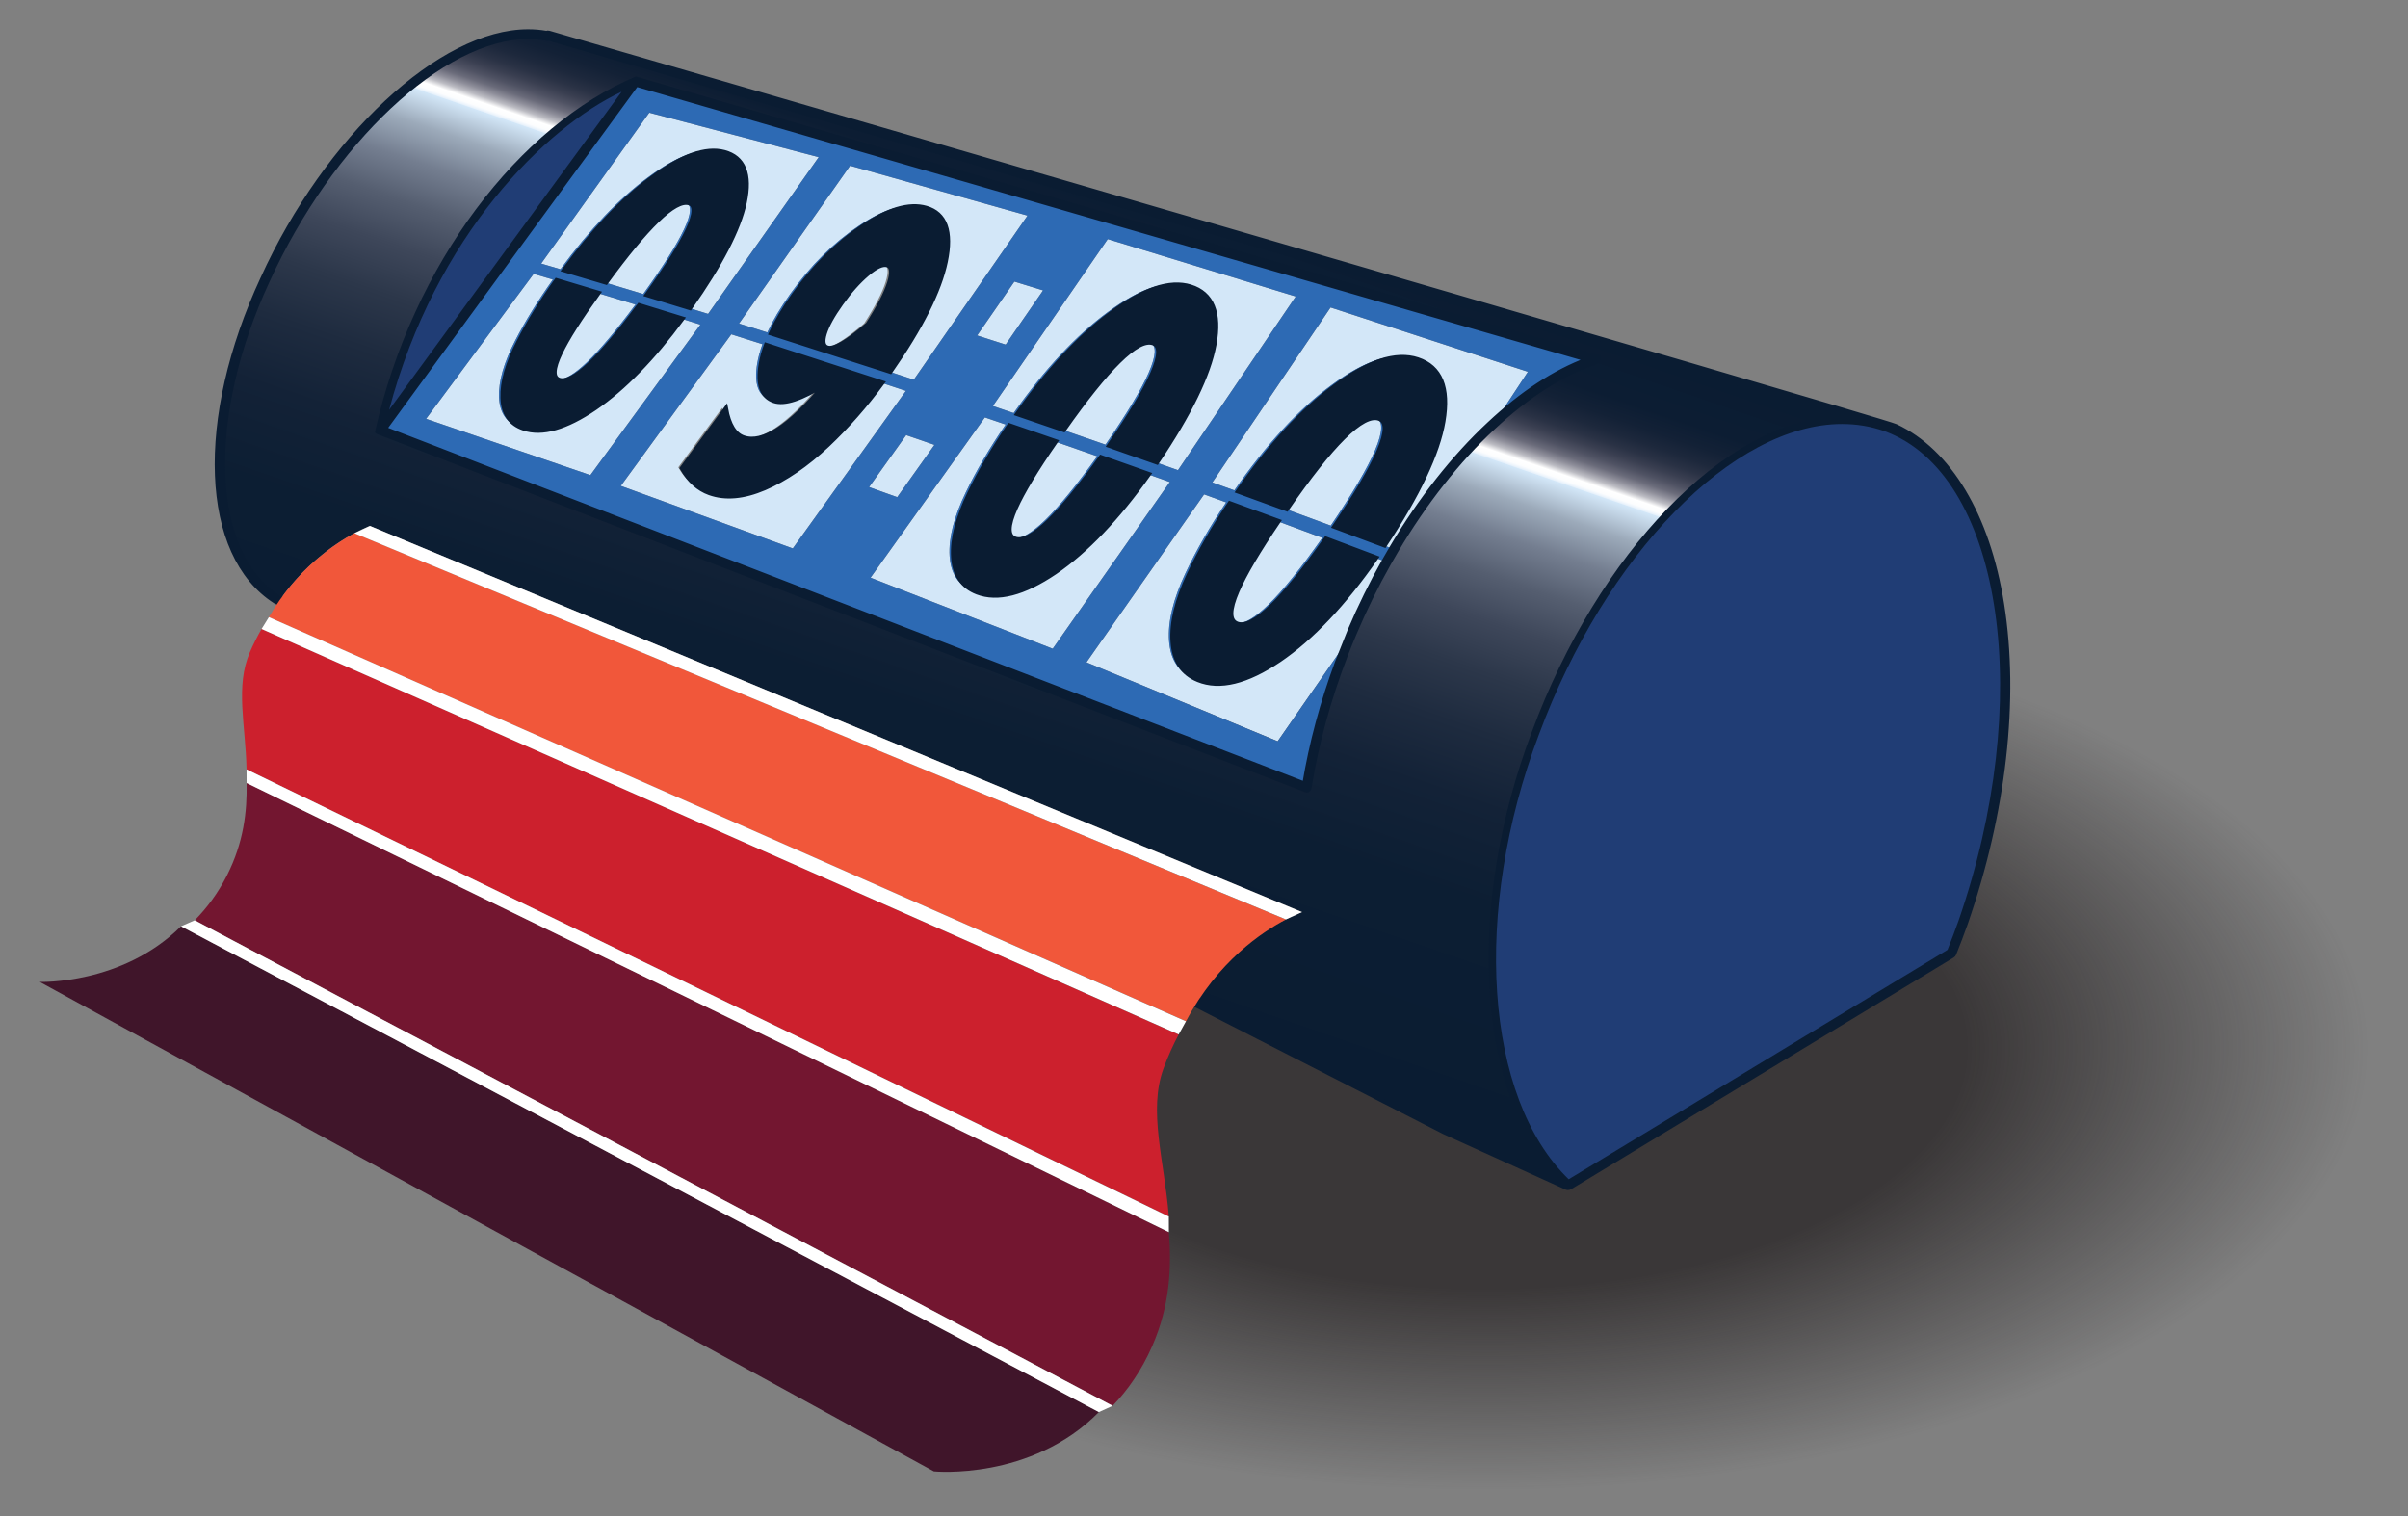 <?xml version="1.0" encoding="utf-8"?>
<!-- Generator: Adobe Illustrator 15.0.2, SVG Export Plug-In . SVG Version: 6.00 Build 0)  -->
<!DOCTYPE svg PUBLIC "-//W3C//DTD SVG 1.1//EN" "http://www.w3.org/Graphics/SVG/1.1/DTD/svg11.dtd">
<svg version="1.1" id="Layer_1" xmlns="http://www.w3.org/2000/svg" xmlns:xlink="http://www.w3.org/1999/xlink" x="0px" y="0px"
	 width="540px" height="340px" viewBox="-13 53.5 540 340" enable-background="new -13 53.5 540 340" xml:space="preserve">
<rect x="-13" y="53.5" width="540" height="340" fill="#808080" stroke="none"/>
<radialGradient id="SVGID_1_" cx="339.68" cy="280.904" r="182.383" gradientTransform="matrix(1.086 0 0 0.543 -48.871 136.075)" gradientUnits="userSpaceOnUse">
	<stop  offset="0.545" style="stop-color:#231F20"/>
	<stop  offset="0.964" style="stop-color:#231F20;stop-opacity:0.079"/>
	<stop  offset="1" style="stop-color:#231F20;stop-opacity:0"/>
</radialGradient>
<ellipse opacity="0.75" fill="url(#SVGID_1_)" cx="320" cy="288.609" rx="250" ry="137.293"/>
<path fill="#D3E7F8" d="M222.913,152.287l10.155,3.545c-4.64,6.485-8.534,11.248-11.678,14.303
	c-3.392,3.278-5.924,4.597-7.603,3.973c-1.697-0.627-1.654-2.933,0.128-6.917C215.512,163.608,218.513,158.648,222.913,152.287z
	 M159.074,128.05c1.253-2.705,2.959-5.575,5.146-8.625c4.552-6.381,9.676-11.475,15.383-15.282
	c5.725-3.845,10.479-5.25,14.256-4.175c4.319,1.237,5.779,5.253,4.362,12.036c-1.367,6.538-5.507,14.78-12.393,24.64l6.097,2.002
	l25.497-36.794l-39.79-11.192l-24.904,35.396L159.074,128.05z M214.311,146.136c6.99-9.867,14.015-17.417,21.087-22.619
	c7.206-5.348,13.129-7.339,17.751-5.912c4.85,1.505,6.629,5.835,5.32,12.978c-1.232,6.727-5.52,15.556-12.849,26.394l5.544,1.965
	l26.401-38.954l-42.154-12.867l-25.765,37.434L214.311,146.136z M212.522,130.782l8.387-12.154l-6.427-1.975l-8.356,12.079
	L212.522,130.782z M244.598,137.09c1.762-4.03,1.797-6.324,0.11-6.87c-1.75-0.565-4.313,0.827-7.688,4.158
	c-3.315,3.261-7.416,8.375-12.298,15.314l10.183,3.524C239.686,146.312,242.92,140.923,244.598,137.09z M263.637,185.812
	c-1.82,4.197-1.838,6.642-0.056,7.342c1.762,0.695,4.396-0.658,7.901-4.074c3.257-3.185,7.273-8.167,12.053-14.965l-10.66-3.956
	C268.345,176.828,265.265,182.04,263.637,185.812z M263.811,163.471c7.195-10.339,14.456-18.222,21.793-23.61
	c7.479-5.542,13.65-7.548,18.506-5.947c5.087,1.687,6.999,6.315,5.712,13.875c-1.211,7.119-5.599,16.411-13.146,27.783l3.153,1.185
	c6.446-10.903,13.876-20.272,21.699-27.553l8.109-12.325l-44.254-14.423l-26.514,39.237L263.811,163.471z M295.381,154.435
	c1.795-4.247,1.808-6.68,0.037-7.289c-1.837-0.632-4.504,0.796-7.994,4.271c-3.432,3.398-7.662,8.751-12.688,16.024l10.69,3.936
	C290.346,164.131,293.668,158.472,295.381,154.435z M243.786,159.622c-7.027,9.898-14.03,17.218-20.993,21.977
	c-7.077,4.792-12.905,6.275-17.486,4.508c-3.331-1.281-5.116-3.928-5.358-7.948c-0.241-4.009,0.979-8.764,3.661-14.288
	c2.364-4.886,5.334-9.938,8.909-15.164l-4.662-1.592l-25.633,35.938l40.851,15.937l26.258-37.386L243.786,159.622z M196.548,153.271
	l-6.336-2.189l-8.314,11.652l6.303,2.26L196.548,153.271z M139.185,124.776c-6.603,8.945-13.125,15.62-19.559,20.041
	c-6.542,4.454-11.88,5.956-16.014,4.558c-3.005-1.014-4.57-3.284-4.704-6.814c-0.133-3.522,1.082-7.75,3.642-12.703
	c2.258-4.383,5.07-8.932,8.438-13.655l-4.314-1.281l-24.12,32.506l36.839,12.628l24.676-33.756L139.185,124.776z M184.037,139.134
	c-3.835,5.192-7.927,9.85-12.281,13.958c-4.728,4.434-9.442,7.653-14.142,9.669c-4.685,1.997-8.795,2.352-12.331,1.086
	c-2.505-0.893-4.563-2.74-6.171-5.535l9.839-13.35c0.668,3.635,1.993,5.795,3.978,6.475c2.153,0.74,4.753,0.122,7.8-1.867
	c3.054-2,6.542-5.369,10.465-10.125c-2.624,1.643-4.89,2.776-6.798,3.412c-1.907,0.631-3.446,0.749-4.618,0.357
	c-2.754-0.917-3.741-3.66-2.969-8.233c0.233-1.374,0.637-2.809,1.177-4.292l-6.99-2.215l-24.78,33.992l38.569,14.021l25.367-35.327
	L184.037,139.134z M298.17,179.625l-3.382-1.282c-7.24,10.379-14.48,18.018-21.706,22.939c-7.345,4.953-13.421,6.415-18.23,4.45
	c-3.498-1.423-5.391-4.27-5.688-8.541c-0.299-4.262,0.919-9.288,3.661-15.099c2.417-5.143,5.464-10.451,9.142-15.929l-4.943-1.793
	l-26.375,37.66l42.873,17.713l16.901-24.352C292.759,189.87,295.361,184.599,298.17,179.625z M180.641,114.804
	c-1.962,1.664-3.911,3.859-5.846,6.579c-1.912,2.681-3.146,4.923-3.703,6.729c-0.557,1.807-0.338,2.868,0.657,3.188
	c0.706,0.225,1.812-0.097,3.316-0.969c1.508-0.875,3.417-2.306,5.729-4.293c2.478-3.851,4.081-6.951,4.81-9.295
	c0.726-2.347,0.576-3.672-0.448-3.98C184.112,112.452,182.605,113.134,180.641,114.804z M111.859,132.439
	c-1.708,3.567-1.796,5.597-0.265,6.093c1.515,0.493,3.847-0.753,7.001-3.753c2.924-2.791,6.573-7.125,10.925-12.979l-9.152-2.783
	C116.231,124.761,113.389,129.232,111.859,132.439z M132.338,93.258c6.667-4.949,12.087-6.894,16.257-5.785
	c4.37,1.169,5.892,4.927,4.553,11.259c-1.265,5.964-5.349,13.876-12.241,23.658l4.885,1.507l24.801-35.149l-37.996-9.979
	l-24.24,33.841l4.316,1.272C119.245,104.956,125.798,98.07,132.338,93.258z M140.407,104.918c1.686-3.608,1.768-5.629,0.248-6.055
	c-1.579-0.442-3.937,0.869-7.075,3.915c-3.083,2.98-6.922,7.625-11.511,13.896l9.179,2.765
	C135.735,113.207,138.801,108.344,140.407,104.918z"/>
<path fill="#2D6AB4" d="M286.891,201.969l1.39-3.493l-14.762,21.269l-42.872-17.714l26.375-37.659l4.943,1.794
	c-3.678,5.478-6.726,10.786-9.142,15.928c-2.74,5.812-3.96,10.837-3.661,15.1c0.297,4.271,2.189,7.118,5.688,8.54
	c0.486,0.199,0.986,0.353,1.499,0.479c-0.228-0.076-0.454-0.151-0.676-0.242c-3.497-1.424-5.392-4.271-5.688-8.547
	c-0.299-4.265,0.922-9.291,3.661-15.107c2.417-5.145,5.464-10.452,9.143-15.933l10.908,3.999c-0.017,0.023-0.027,0.043-0.045,0.066
	l9.882,3.667c-4.779,6.798-8.796,11.78-12.053,14.965c-3.069,2.99-5.466,4.395-7.198,4.235c0.045,0.021,0.075,0.053,0.123,0.071
	c1.76,0.694,4.394-0.658,7.902-4.077c3.254-3.186,7.272-8.17,12.051-14.971l11.252,4.231c-0.016,0.022-0.031,0.044-0.045,0.066
	l1.805,0.684c0.02-0.038,0.04-0.077,0.062-0.114c0.522-0.927,1.054-1.845,1.593-2.754l-2.351-0.884
	c0.018-0.023,0.029-0.044,0.043-0.066l-10.466-3.905c4.919-7.248,8.241-12.911,9.954-16.948c1.795-4.25,1.808-6.683,0.037-7.292
	c-0.201-0.07-0.412-0.109-0.632-0.129c0,0,0,0-0.001,0c1.57,0.721,1.497,3.124-0.229,7.205c-1.713,4.038-5.035,9.697-9.955,16.941
	l-10.69-3.935c0.015-0.02,0.029-0.042,0.045-0.062l-10.147-3.69c7.195-10.344,14.457-18.231,21.795-23.62
	c0.445-0.33,0.887-0.646,1.323-0.952c0.194-0.137,0.388-0.263,0.58-0.394c0.237-0.162,0.477-0.327,0.713-0.48
	c0.227-0.15,0.45-0.289,0.674-0.43c0.195-0.124,0.395-0.25,0.587-0.368c0.24-0.147,0.479-0.285,0.715-0.424
	c0.173-0.1,0.344-0.202,0.515-0.297c0.249-0.14,0.495-0.273,0.741-0.404c0.151-0.081,0.304-0.163,0.456-0.24
	c0.256-0.131,0.51-0.255,0.762-0.377c0.134-0.063,0.267-0.127,0.4-0.188c0.263-0.121,0.522-0.237,0.782-0.346
	c0.116-0.05,0.23-0.098,0.346-0.144c0.271-0.111,0.54-0.217,0.805-0.314c0.094-0.034,0.187-0.067,0.28-0.099
	c0.283-0.1,0.563-0.194,0.84-0.279c0.066-0.02,0.13-0.038,0.195-0.057c0.3-0.089,0.598-0.173,0.893-0.244
	c0.02-0.005,0.041-0.009,0.062-0.014c2.025-0.484,3.899-0.555,5.621-0.21c0.016,0.003,0.031,0.004,0.046,0.007
	c-4.8-1.398-10.854,0.631-18.16,6.044c-7.337,5.389-14.598,13.272-21.793,23.61l-4.941-1.778l26.514-39.237l44.254,14.424
	l-6.251,9.501c6.515-5.7,13.089-9.81,19.601-12.238l-213.3-61.687c-0.02,0.042-0.045,0.082-0.073,0.12
	c-0.001,0.001-0.001,0.002-0.002,0.004l-56.349,77.107l206.285,79.607C281.067,220.184,283.534,211.005,286.891,201.969z
	 M277.568,119.99l-26.401,38.954l-5.545-1.966c0.015-0.021,0.026-0.041,0.043-0.063l-9.932-3.487
	c4.778-6.911,8.013-12.301,9.69-16.136c1.763-4.033,1.797-6.327,0.112-6.873c-0.193-0.062-0.401-0.092-0.613-0.106
	c1.462,0.671,1.361,2.929-0.322,6.778c-1.678,3.833-4.912,9.221-9.692,16.128l-10.183-3.525c0.016-0.021,0.03-0.041,0.044-0.062
	l-9.631-3.293c6.989-9.871,14.013-17.427,21.087-22.628c0.431-0.32,0.856-0.627,1.28-0.922c0.168-0.12,0.336-0.23,0.504-0.345
	c0.248-0.169,0.498-0.342,0.743-0.503c0.204-0.135,0.406-0.26,0.608-0.389c0.203-0.129,0.406-0.26,0.607-0.383
	c0.219-0.135,0.436-0.263,0.652-0.39c0.179-0.105,0.358-0.211,0.535-0.311c0.228-0.129,0.452-0.252,0.678-0.374
	c0.158-0.085,0.318-0.171,0.475-0.253c0.237-0.122,0.469-0.238,0.701-0.353c0.141-0.067,0.28-0.135,0.418-0.2
	c0.243-0.113,0.484-0.222,0.723-0.327c0.122-0.052,0.242-0.104,0.361-0.153c0.252-0.105,0.503-0.206,0.75-0.299
	c0.098-0.036,0.195-0.071,0.293-0.107c0.265-0.095,0.528-0.187,0.786-0.269c0.069-0.022,0.136-0.042,0.203-0.062
	c0.285-0.087,0.568-0.17,0.847-0.241c0.019-0.005,0.042-0.009,0.061-0.014c1.955-0.493,3.757-0.588,5.409-0.284
	c-4.581-1.259-10.4,0.751-17.457,5.987c-7.071,5.202-14.096,12.752-21.088,22.619l-4.663-1.579l25.765-37.434L277.568,119.99z
	 M212.522,130.782l-6.396-2.05l8.356-12.079l6.427,1.975L212.522,130.782z M217.423,101.853l-25.498,36.795l-6.097-2.002
	c0.013-0.02,0.027-0.039,0.042-0.06l-25.971-8.351c1.252-2.706,2.958-5.577,5.146-8.63c4.55-6.383,9.674-11.478,15.382-15.287
	c0.34-0.229,0.677-0.448,1.011-0.659c0.141-0.089,0.281-0.172,0.42-0.259c0.189-0.116,0.379-0.235,0.566-0.346
	c0.167-0.101,0.333-0.194,0.5-0.289c0.154-0.088,0.31-0.178,0.463-0.263c0.179-0.101,0.357-0.195,0.535-0.289
	c0.134-0.071,0.268-0.142,0.4-0.21c0.191-0.098,0.38-0.19,0.567-0.281c0.116-0.056,0.23-0.11,0.342-0.163
	c0.199-0.093,0.396-0.182,0.593-0.266c0.097-0.042,0.192-0.083,0.289-0.124c0.21-0.088,0.417-0.173,0.623-0.252
	c0.074-0.029,0.147-0.056,0.221-0.084c0.223-0.083,0.443-0.163,0.664-0.236c0.046-0.015,0.091-0.03,0.138-0.044
	c2.17-0.708,4.144-0.919,5.919-0.628c0.001,0,0.002,0,0.003,0c-3.75-0.982-8.442,0.432-14.077,4.218
	c-5.708,3.807-10.832,8.901-15.384,15.282c-2.187,3.05-3.892,5.921-5.146,8.625l-6.346-1.994l24.904-35.396L217.423,101.853z
	 M132.598,78.768l37.996,9.979l-24.801,35.149l-4.884-1.507c0.015-0.02,0.028-0.04,0.042-0.06l-8.878-2.715
	c4.488-6.236,7.552-11.1,9.159-14.527c1.688-3.61,1.77-5.633,0.249-6.059c-0.202-0.056-0.418-0.083-0.645-0.082
	c1.314,0.544,1.184,2.525-0.427,5.971c-1.606,3.426-4.672,8.289-9.159,14.52l-9.179-2.765c0.015-0.02,0.029-0.039,0.043-0.059
	l-8.613-2.564c6.571-8.929,13.122-15.817,19.664-20.632c0.397-0.295,0.789-0.578,1.178-0.852c0.173-0.122,0.343-0.235,0.515-0.353
	c0.213-0.146,0.427-0.295,0.638-0.434c0.198-0.133,0.395-0.257,0.59-0.382c0.177-0.114,0.354-0.23,0.53-0.338
	c0.211-0.132,0.419-0.256,0.626-0.38c0.156-0.093,0.312-0.188,0.465-0.276c0.218-0.126,0.435-0.247,0.651-0.365
	c0.137-0.076,0.274-0.151,0.41-0.224c0.223-0.119,0.443-0.232,0.662-0.342c0.125-0.062,0.249-0.125,0.372-0.184
	c0.227-0.11,0.449-0.215,0.671-0.315c0.111-0.049,0.22-0.097,0.33-0.145c0.23-0.1,0.46-0.197,0.686-0.288
	c0.093-0.036,0.184-0.07,0.276-0.106c0.24-0.091,0.477-0.18,0.71-0.26c0.07-0.024,0.138-0.045,0.207-0.068
	c0.252-0.083,0.503-0.162,0.75-0.231c0.036-0.01,0.071-0.019,0.105-0.028c1.762-0.485,3.381-0.625,4.857-0.415
	c0.013,0.001,0.027,0.002,0.039,0.005c-4.149-1.017-9.513,0.937-16.092,5.821c-6.542,4.812-13.093,11.698-19.664,20.624
	l-4.316-1.271L132.598,78.768z M82.554,147.428l24.12-32.506l4.314,1.281c-3.367,4.722-6.18,9.272-8.438,13.655
	c-2.56,4.954-3.775,9.18-3.642,12.703c0.134,3.53,1.698,5.8,4.704,6.814c0.423,0.142,0.861,0.246,1.309,0.329
	c-0.161-0.045-0.326-0.087-0.485-0.141c-3.006-1.014-4.57-3.287-4.703-6.818c-0.132-3.523,1.082-7.754,3.641-12.711
	c2.258-4.384,5.071-8.936,8.438-13.662l9.38,2.817c-0.015,0.021-0.029,0.04-0.043,0.062l8.372,2.547
	c-4.353,5.854-8.001,10.188-10.925,12.98c-2.729,2.595-4.84,3.872-6.341,3.852c0.058,0.026,0.102,0.064,0.164,0.085
	c1.514,0.492,3.847-0.754,7.001-3.754c2.924-2.793,6.572-7.129,10.927-12.986l9.663,2.981c-0.015,0.02-0.031,0.04-0.045,0.061
	l4.105,1.28l-24.676,33.756L82.554,147.428z M126.217,162.465l24.78-33.992l6.99,2.215c-0.54,1.482-0.943,2.917-1.177,4.292
	c-0.772,4.574,0.213,7.317,2.969,8.233c0.238,0.08,0.495,0.133,0.765,0.17c-0.102-0.035-0.181-0.089-0.278-0.129
	c-0.222-0.092-0.447-0.182-0.642-0.3c-0.082-0.049-0.146-0.117-0.224-0.17c-0.193-0.135-0.387-0.27-0.553-0.433
	c-0.064-0.064-0.111-0.146-0.172-0.215c-0.155-0.176-0.312-0.352-0.438-0.558c-0.053-0.085-0.087-0.19-0.134-0.28
	c-0.112-0.211-0.228-0.421-0.313-0.661c-0.041-0.116-0.062-0.252-0.097-0.374c-0.068-0.239-0.142-0.472-0.186-0.737
	c-0.028-0.165-0.033-0.354-0.051-0.528c-0.027-0.248-0.063-0.485-0.07-0.752c-0.007-0.247,0.014-0.524,0.022-0.787
	c0.008-0.222,0.001-0.43,0.02-0.665c0.042-0.513,0.11-1.055,0.208-1.625c0.232-1.375,0.637-2.811,1.176-4.295l26.052,8.455
	c-0.016,0.02-0.032,0.04-0.048,0.062l5.338,1.768l-25.367,35.327L126.217,162.465z M190.212,151.082l6.336,2.189l-8.348,11.722
	l-6.303-2.26L190.212,151.082z M182.224,183.051l25.633-35.938l4.662,1.592c-3.575,5.227-6.545,10.278-8.909,15.164
	c-2.682,5.523-3.902,10.279-3.661,14.288c0.241,4.02,2.027,6.667,5.358,7.948c0.468,0.18,0.951,0.317,1.445,0.428
	c-0.209-0.065-0.417-0.129-0.621-0.208c-3.332-1.28-5.115-3.931-5.356-7.953c-0.243-4.011,0.978-8.77,3.659-14.296
	c2.364-4.888,5.335-9.942,8.91-15.171l10.393,3.586c-0.016,0.023-0.029,0.042-0.043,0.063l9.375,3.274
	c-4.64,6.485-8.534,11.248-11.678,14.304c-2.956,2.858-5.257,4.223-6.911,4.114c0.047,0.022,0.081,0.056,0.131,0.076
	c1.679,0.624,4.212-0.695,7.602-3.976c3.145-3.056,7.04-7.821,11.679-14.308l10.717,3.793c-0.015,0.021-0.03,0.043-0.045,0.064
	l4.767,1.705l-26.258,37.385L182.224,183.051z"/>
<path fill="#0A1C32" stroke="#0A1C32" stroke-miterlimit="10" d="M275.56,167.662l-10.927-3.974
	c7.196-10.344,14.457-18.23,21.795-23.62c7.479-5.544,13.648-7.55,18.505-5.949c5.089,1.687,7.001,6.319,5.712,13.881
	c-1.213,7.122-5.601,16.42-13.146,27.795l-11.248-4.198c4.919-7.247,8.241-12.91,9.954-16.947c1.795-4.25,1.808-6.683,0.037-7.292
	c-1.837-0.634-4.502,0.796-7.994,4.271C284.817,155.03,280.584,160.384,275.56,167.662z M157.635,135.168
	c-0.774,4.577,0.212,7.321,2.967,8.238c1.172,0.393,2.711,0.273,4.618-0.356c1.91-0.635,4.174-1.769,6.798-3.411
	c-3.925,4.757-7.412,8.128-10.464,10.128c-3.048,1.989-5.647,2.608-7.8,1.868c-1.986-0.68-3.311-2.843-3.979-6.479l-9.838,13.355
	c1.609,2.796,3.666,4.646,6.172,5.54c3.537,1.266,7.646,0.912,12.33-1.087c4.7-2.017,9.415-5.235,14.141-9.67
	c4.354-4.112,8.447-8.77,12.283-13.965l-26.051-8.454C158.272,132.358,157.867,133.793,157.635,135.168z M130.345,121.978
	c-4.354,5.855-8.002,10.193-10.927,12.986c-3.155,2.999-5.487,4.246-7.002,3.753c-1.531-0.498-1.442-2.528,0.266-6.097
	c1.529-3.208,4.372-7.683,8.508-13.429l-9.38-2.816c-3.366,4.725-6.179,9.278-8.438,13.661c-2.559,4.958-3.773,9.188-3.641,12.712
	c0.133,3.531,1.697,5.804,4.703,6.818c4.133,1.4,9.47-0.102,16.012-4.559c6.434-4.422,12.958-11.099,19.559-20.048L130.345,121.978z
	 M134.405,102.945c3.138-3.047,5.495-4.357,7.074-3.916c1.521,0.426,1.439,2.449-0.249,6.059c-1.606,3.428-4.671,8.292-9.159,14.527
	l9.66,2.953c6.894-9.786,10.977-17.703,12.24-23.668c1.341-6.337-0.183-10.097-4.552-11.267c-4.169-1.11-9.589,0.837-16.255,5.786
	c-6.542,4.814-13.093,11.703-19.664,20.632l9.394,2.795C127.48,110.572,131.322,105.926,134.405,102.945z M199.045,112.185
	c-1.368,6.541-5.507,14.788-12.394,24.651l-26.753-8.603c1.252-2.706,2.958-5.577,5.146-8.63c4.55-6.383,9.674-11.478,15.382-15.287
	c5.726-3.847,10.478-5.251,14.255-4.175C199.002,101.38,200.463,105.398,199.045,112.185z M185.981,112.944
	c-1.046-0.314-2.553,0.37-4.515,2.041c-1.963,1.666-3.912,3.86-5.847,6.582c-1.911,2.682-3.146,4.925-3.702,6.732
	c-0.557,1.809-0.338,2.871,0.657,3.189c0.705,0.227,1.811-0.096,3.316-0.967c1.509-0.876,3.417-2.307,5.729-4.296
	c2.48-3.852,4.082-6.955,4.81-9.3C187.157,114.579,187.005,113.251,185.981,112.944z M253.976,117.797
	c-4.625-1.428-10.545,0.564-17.753,5.914c-7.074,5.201-14.098,12.757-21.087,22.628l10.41,3.559
	c4.882-6.94,8.983-12.057,12.298-15.32c3.373-3.334,5.938-4.724,7.689-4.159c1.685,0.546,1.651,2.84-0.112,6.873
	c-1.676,3.835-4.912,9.225-9.69,16.136l10.713,3.761c7.33-10.842,11.617-19.675,12.85-26.404
	C260.6,123.637,258.823,119.305,253.976,117.797z M255.157,278.897c-0.023-0.012-0.04-0.035-0.062-0.05
	c0.229-0.368,0.454-0.744,0.687-1.101l0.99,0.069l54.767,28.011l23.532,10.682c-17.035-19.889-19.115-60.402-4.556-98.871
	c14.913-40.239,43.383-69.649,68.184-70.716L110.073,62.646c-0.139,0.046-0.287,0.056-0.438,0.027
	c-1.345-0.27-2.759-0.408-4.201-0.408c-18.938,0-43.859,23.372-57.969,54.363c-14.071,30.249-13.165,60.418,2.086,70.259
	l0.485,0.772c-0.235,0.329-0.466,0.661-0.697,1.001l-0.511-0.231c-0.036-0.017-0.072-0.036-0.106-0.057
	c-16.309-10.409-17.487-40.878-2.799-72.453c14.366-31.553,39.951-55.352,59.511-55.352c1.396,0,2.768,0.12,4.086,0.355
	c0.177-0.079,0.381-0.097,0.581-0.038c0,0,299.149,86.749,301.999,88.195c11.982,5.597,20.665,19.955,23.835,39.937
	c3.381,21.298,0.487,46.716-8.149,71.576c-0.818,2.3-1.686,4.592-2.587,6.818c-0.069,0.17-0.189,0.312-0.346,0.406l-85.754,51.938
	c-0.001,0-0.001,0-0.001,0s-0.001,0-0.001,0.001l-0.006,0.002c-0.066,0.041-0.14,0.074-0.216,0.092
	c-0.088,0.028-0.181,0.044-0.273,0.044c-0.116,0-0.23-0.021-0.333-0.068l-27.467-12.47L255.157,278.897z M338.781,317.962
	l84.951-51.447c0.854-2.122,1.679-4.301,2.453-6.483c17.103-49.234,10.002-98.671-15.365-109.355
	c-0.089-0.037-0.179-0.076-0.265-0.11c-0.365-0.149-0.731-0.292-1.104-0.426c-0.002-0.001-0.005-0.002-0.008-0.002
	c-2.967-1.027-6.117-1.549-9.359-1.549c-24.435,0-53.024,29.29-67.981,69.644C317.082,257.926,319.921,299.688,338.781,317.962z
	 M279.777,231.196L71.603,150.86c-0.247-0.094-0.567-0.295-0.508-0.553c8.494-37.825,32.471-68.732,58.493-79.652l215.824,62.42
	c0.259,0.075,0.466,0.268,0.56,0.52c0.094,0.252,0.062,0.533-0.085,0.758l-0.318,0.491c-0.104,0.161-0.263,0.283-0.444,0.343
	c-7.609,2.52-15.353,7.444-23.016,14.638c-7.803,7.259-15.249,16.711-21.534,27.34c-0.563,0.948-1.117,1.906-1.665,2.877
	c-2.817,4.988-5.407,10.254-7.693,15.651c-0.004,0.01-0.008,0.021-0.014,0.031c-0.719,1.697-1.365,3.288-1.975,4.869
	c-3.792,9.806-6.524,19.791-8.121,29.684c-0.021,0.128-0.069,0.247-0.144,0.353l-0.183,0.262c-0.162,0.231-0.425,0.362-0.695,0.362
	C279.98,231.254,279.877,231.235,279.777,231.196z M74.268,145.401l52.128-71.326C109.433,81.986,84.681,106.188,74.268,145.401z
	 M279.548,229.287c1.519-9.104,3.986-18.282,7.343-27.318l2.781-6.988c2.308-5.439,4.918-10.746,7.76-15.772
	c0.552-0.979,1.112-1.95,1.681-2.908c6.367-10.766,13.917-20.349,21.838-27.714c7.305-6.859,14.712-11.712,22.035-14.444
	l-213.299-61.69c-0.02,0.042-0.045,0.082-0.073,0.12c-0.001,0.001-0.001,0.002-0.002,0.004l-56.349,77.107L279.548,229.287z
	 M284.36,174.339c-4.779,6.801-8.798,11.786-12.052,14.971c-3.509,3.418-6.142,4.771-7.902,4.077
	c-1.784-0.701-1.762-3.147,0.054-7.347c1.629-3.773,4.71-8.987,9.238-15.659l-10.908-3.998c-3.679,5.48-6.726,10.788-9.143,15.933
	c-2.739,5.816-3.96,10.842-3.661,15.106c0.296,4.276,2.191,7.125,5.688,8.548c4.81,1.966,10.885,0.506,18.232-4.451
	c7.227-4.921,14.465-12.564,21.704-22.948L284.36,174.339z M222.213,170.35c-3.391,3.28-5.924,4.6-7.602,3.976
	c-1.697-0.629-1.652-2.935,0.129-6.922c1.595-3.583,4.596-8.546,8.996-14.908l-10.393-3.586c-3.575,5.228-6.546,10.282-8.91,15.171
	c-2.68,5.526-3.901,10.284-3.659,14.296c0.241,4.021,2.025,6.672,5.356,7.952c4.583,1.769,10.41,0.287,17.489-4.508
	c6.961-4.76,13.962-12.083,20.989-21.986l-10.717-3.792C229.253,162.529,225.358,167.294,222.213,170.35z"/>
<path fill="#203D75" d="M126.396,74.075l-52.128,71.326C84.681,106.188,109.433,81.986,126.396,74.075z M423.733,266.515
	c0.854-2.122,1.679-4.302,2.453-6.485c17.103-49.233,10.002-98.67-15.365-109.354c-0.089-0.037-0.179-0.076-0.265-0.11
	c-0.365-0.149-0.731-0.292-1.104-0.426c-0.002-0.001-0.005-0.001-0.008-0.002c-2.967-1.028-6.117-1.549-9.359-1.549
	c-24.435,0-53.024,29.29-67.981,69.644c-15.021,39.694-12.182,81.457,6.678,99.73L423.733,266.515z"/>
<linearGradient id="SVGID_2_" gradientUnits="userSpaceOnUse" x1="186.139" y1="159.706" x2="245.087" y2="330.904" gradientTransform="matrix(1 0 0 -1 -8.36 422.055)">
	<stop  offset="0" style="stop-color:#0A1C32"/>
	<stop  offset="0.285" style="stop-color:#0C1E33"/>
	<stop  offset="0.402" style="stop-color:#132237"/>
	<stop  offset="0.487" style="stop-color:#1E2B3F"/>
	<stop  offset="0.558" style="stop-color:#2C374A"/>
	<stop  offset="0.62" style="stop-color:#3E475A"/>
	<stop  offset="0.675" style="stop-color:#555E70"/>
	<stop  offset="0.726" style="stop-color:#747E90"/>
	<stop  offset="0.771" style="stop-color:#9CAABA"/>
	<stop  offset="0.811" style="stop-color:#D3E7F8"/>
	<stop  offset="0.811" style="stop-color:#D5E8F8"/>
	<stop  offset="0.812" style="stop-color:#E7F1FB"/>
	<stop  offset="0.814" style="stop-color:#F3F8FD"/>
	<stop  offset="0.816" style="stop-color:#FCFDFE"/>
	<stop  offset="0.822" style="stop-color:#FFFFFF"/>
	<stop  offset="0.829" style="stop-color:#BCBCC3"/>
	<stop  offset="0.837" style="stop-color:#8E8E9A"/>
	<stop  offset="0.845" style="stop-color:#6A6B7A"/>
	<stop  offset="0.855" style="stop-color:#4F5263"/>
	<stop  offset="0.866" style="stop-color:#3A3F51"/>
	<stop  offset="0.877" style="stop-color:#2A3245"/>
	<stop  offset="0.891" style="stop-color:#1D283C"/>
	<stop  offset="0.909" style="stop-color:#132136"/>
	<stop  offset="0.933" style="stop-color:#0C1D33"/>
	<stop  offset="1" style="stop-color:#0A1C32"/>
</linearGradient>
<path fill="url(#SVGID_2_)" d="M288.282,198.473l-0.002,0.003l-14.762,21.269L288.282,198.473z M278.996,258.045L69.944,171.439
	c0,0-11.366,4.089-20.111,16.514l0,0c0.069-0.097,0.136-0.197,0.205-0.293l-0.485-0.772c-15.252-9.842-16.159-40.012-2.086-70.259
	c14.109-30.992,39.031-54.363,57.968-54.363c1.443,0,2.856,0.138,4.201,0.408c0.151,0.029,0.3,0.019,0.438-0.027l288.625,84.275
	c-24.802,1.068-53.271,30.478-68.184,70.716c-14.559,38.47-12.479,78.982,4.556,98.871l-23.532-10.682l-54.767-28.011l-0.968-0.066
	C265.745,262.562,278.996,258.045,278.996,258.045z M279.777,231.196c0.101,0.039,0.203,0.058,0.307,0.058
	c0.271,0,0.533-0.131,0.696-0.363l0.182-0.262c0.074-0.105,0.122-0.226,0.144-0.353c1.598-9.892,4.33-19.878,8.121-29.684
	c0.609-1.581,1.256-3.173,1.975-4.869c0.005-0.01,0.01-0.021,0.014-0.031c2.286-5.397,4.876-10.663,7.694-15.651
	c0.547-0.971,1.101-1.928,1.664-2.877c6.285-10.627,13.731-20.081,21.534-27.339c7.663-7.194,15.406-12.119,23.016-14.638
	c0.183-0.06,0.34-0.182,0.444-0.343l0.318-0.491c0.147-0.226,0.18-0.506,0.086-0.758c-0.095-0.252-0.302-0.444-0.561-0.52
	L129.587,70.655c-26.022,10.919-49.999,41.827-58.492,79.652c-0.059,0.258,0.261,0.459,0.508,0.553L279.777,231.196z"/>
<path fill="#40152A" d="M27.595,261.229c-13.191,13.153-31.678,12.477-31.678,12.477l200.507,109.773
	c0,0,21.797,2.141,37.002-13.304L27.595,261.229z"/>
<path fill="#731630" d="M37.891,249.842c-2.048,4.021-4.523,7.318-7.214,10.046l205.83,108.883
	c3.403-3.514,6.478-7.916,8.902-13.438c3.93-8.992,4.348-17.531,3.715-25.497L42.299,229.1
	C42.427,235.5,41.659,242.415,37.891,249.842z"/>
<path fill="#CC202D" d="M251.322,285.497L45.658,194.554c-0.933,1.616-1.813,3.347-2.618,5.204
	c-3.33,7.656-0.95,16.324-0.751,26.291l206.825,100.275c-1.009-12.636-4.676-23.746-1.193-33.21
	C248.932,290.352,250.084,287.829,251.322,285.497z"/>
<path fill="#F1573A" d="M66.471,173.081c-4.664,2.519-13.068,8.177-19.174,18.829l205.662,90.629
	c7.068-13.42,17.108-20.066,22.418-22.843L66.471,173.081z"/>
<path fill="#FFFFFF" d="M30.677,259.888l205.83,108.883l-3.081,1.405L27.595,261.229L30.677,259.888z"/>
<path fill="#FFFFFF" d="M42.289,226.049l206.825,100.275l0.011,3.511L42.299,229.1L42.289,226.049z"/>
<path fill="#FFFFFF" d="M66.471,173.081l208.906,86.616l3.619-1.651L69.944,171.439L66.471,173.081z"/>
<path fill="#FFFFFF" d="M47.297,191.91l205.662,90.629l-1.637,2.958L45.658,194.554L47.297,191.91z"/>
</svg>
